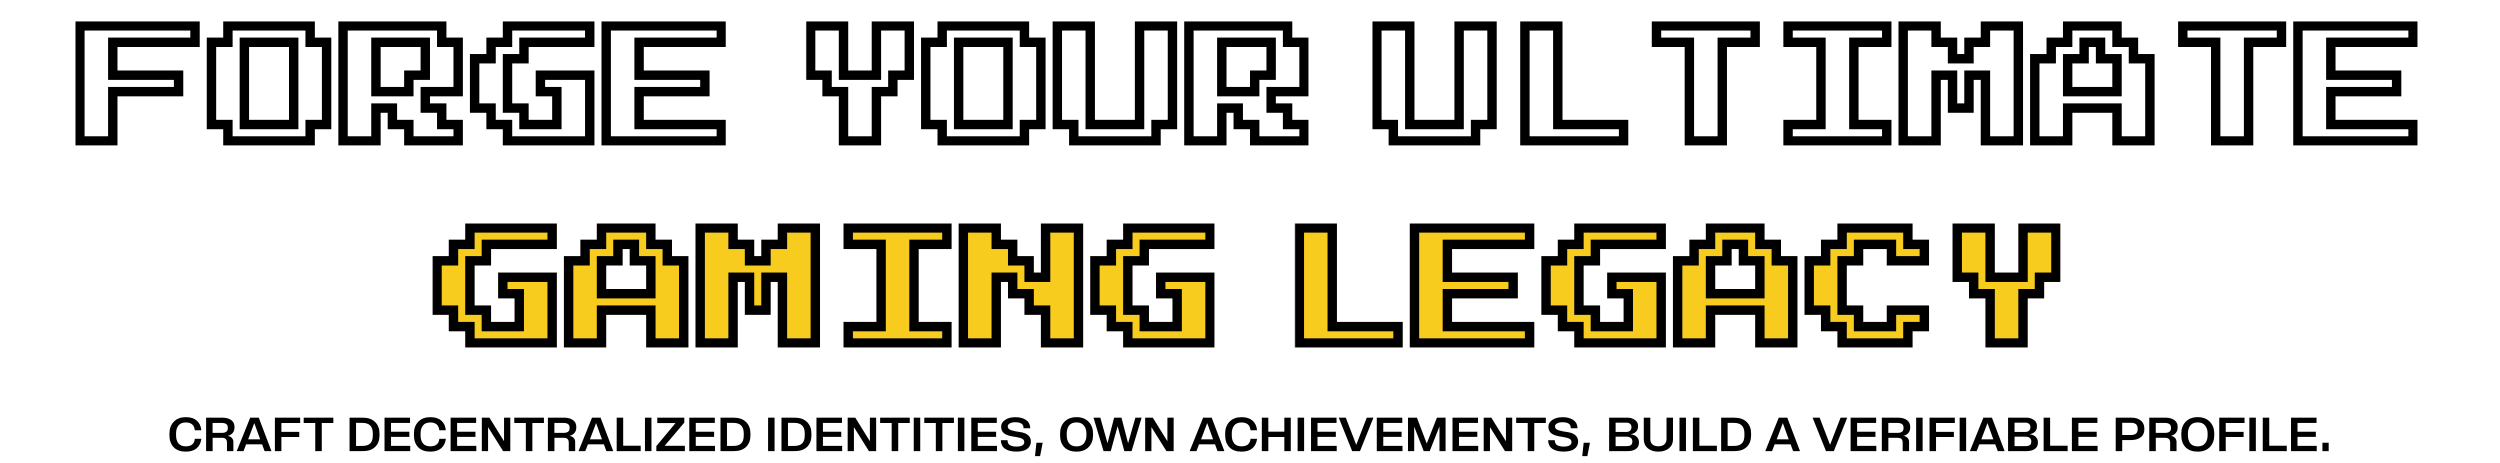 <svg width="1064" height="197" viewBox="0 0 1064 197" fill="none" xmlns="http://www.w3.org/2000/svg">
<g filter="url(#filter0_d_27_9075)">
<mask id="path-1-outside-1_27_9075" maskUnits="userSpaceOnUse" x="30" y="5" width="277" height="53" fill="black">
<rect fill="white" x="30" y="5" width="277" height="53"/>
<path d="M32 56V7H81V14H46V28H74V35H46V56H32ZM95 56V49H88V14H95V7H130V14H137V49H130V56H95ZM102 49H123V14H102V49ZM144 56V7H186V14H193V35H179V42H186V49H193V56H172V49H165V42H158V56H144ZM158 35H172V28H179V14H158V35ZM214 56V49H207V42H200V21H207V14H214V7H249V14H221V21H214V42H221V49H235V35H228V28H249V56H214ZM256 56V7H305V14H270V28H298V35H270V49H305V56H256Z"/>
</mask>
<path d="M32 56V7H81V14H46V28H74V35H46V56H32ZM95 56V49H88V14H95V7H130V14H137V49H130V56H95ZM102 49H123V14H102V49ZM144 56V7H186V14H193V35H179V42H186V49H193V56H172V49H165V42H158V56H144ZM158 35H172V28H179V14H158V35ZM214 56V49H207V42H200V21H207V14H214V7H249V14H221V21H214V42H221V49H235V35H228V28H249V56H214ZM256 56V7H305V14H270V28H298V35H270V49H305V56H256Z" fill="white"/>
<path d="M32 56H30V58H32V56ZM32 7V5H30V7H32ZM81 7H83V5H81V7ZM81 14V16H83V14H81ZM46 14V12H44V14H46ZM46 28H44V30H46V28ZM74 28H76V26H74V28ZM74 35V37H76V35H74ZM46 35V33H44V35H46ZM46 56V58H48V56H46ZM32 56H34V7H32H30V56H32ZM32 7V9H81V7V5H32V7ZM81 7H79V14H81H83V7H81ZM81 14V12H46V14V16H81V14ZM46 14H44V28H46H48V14H46ZM46 28V30H74V28V26H46V28ZM74 28H72V35H74H76V28H74ZM74 35V33H46V35V37H74V35ZM46 35H44V56H46H48V35H46ZM46 56V54H32V56V58H46V56ZM95 56H93V58H95V56ZM95 49H97V47H95V49ZM88 49H86V51H88V49ZM88 14V12H86V14H88ZM95 14V16H97V14H95ZM95 7V5H93V7H95ZM130 7H132V5H130V7ZM130 14H128V16H130V14ZM137 14H139V12H137V14ZM137 49V51H139V49H137ZM130 49V47H128V49H130ZM130 56V58H132V56H130ZM102 49H100V51H102V49ZM123 49V51H125V49H123ZM123 14H125V12H123V14ZM102 14V12H100V14H102ZM95 56H97V49H95H93V56H95ZM95 49V47H88V49V51H95V49ZM88 49H90V14H88H86V49H88ZM88 14V16H95V14V12H88V14ZM95 14H97V7H95H93V14H95ZM95 7V9H130V7V5H95V7ZM130 7H128V14H130H132V7H130ZM130 14V16H137V14V12H130V14ZM137 14H135V49H137H139V14H137ZM137 49V47H130V49V51H137V49ZM130 49H128V56H130H132V49H130ZM130 56V54H95V56V58H130V56ZM102 49V51H123V49V47H102V49ZM123 49H125V14H123H121V49H123ZM123 14V12H102V14V16H123V14ZM102 14H100V49H102H104V14H102ZM144 56H142V58H144V56ZM144 7V5H142V7H144ZM186 7H188V5H186V7ZM186 14H184V16H186V14ZM193 14H195V12H193V14ZM193 35V37H195V35H193ZM179 35V33H177V35H179ZM179 42H177V44H179V42ZM186 42H188V40H186V42ZM186 49H184V51H186V49ZM193 49H195V47H193V49ZM193 56V58H195V56H193ZM172 56H170V58H172V56ZM172 49H174V47H172V49ZM165 49H163V51H165V49ZM165 42H167V40H165V42ZM158 42V40H156V42H158ZM158 56V58H160V56H158ZM158 35H156V37H158V35ZM172 35V37H174V35H172ZM172 28V26H170V28H172ZM179 28V30H181V28H179ZM179 14H181V12H179V14ZM158 14V12H156V14H158ZM144 56H146V7H144H142V56H144ZM144 7V9H186V7V5H144V7ZM186 7H184V14H186H188V7H186ZM186 14V16H193V14V12H186V14ZM193 14H191V35H193H195V14H193ZM193 35V33H179V35V37H193V35ZM179 35H177V42H179H181V35H179ZM179 42V44H186V42V40H179V42ZM186 42H184V49H186H188V42H186ZM186 49V51H193V49V47H186V49ZM193 49H191V56H193H195V49H193ZM193 56V54H172V56V58H193V56ZM172 56H174V49H172H170V56H172ZM172 49V47H165V49V51H172V49ZM165 49H167V42H165H163V49H165ZM165 42V40H158V42V44H165V42ZM158 42H156V56H158H160V42H158ZM158 56V54H144V56V58H158V56ZM158 35V37H172V35V33H158V35ZM172 35H174V28H172H170V35H172ZM172 28V30H179V28V26H172V28ZM179 28H181V14H179H177V28H179ZM179 14V12H158V14V16H179V14ZM158 14H156V35H158H160V14H158ZM214 56H212V58H214V56ZM214 49H216V47H214V49ZM207 49H205V51H207V49ZM207 42H209V40H207V42ZM200 42H198V44H200V42ZM200 21V19H198V21H200ZM207 21V23H209V21H207ZM207 14V12H205V14H207ZM214 14V16H216V14H214ZM214 7V5H212V7H214ZM249 7H251V5H249V7ZM249 14V16H251V14H249ZM221 14V12H219V14H221ZM221 21V23H223V21H221ZM214 21V19H212V21H214ZM214 42H212V44H214V42ZM221 42H223V40H221V42ZM221 49H219V51H221V49ZM235 49V51H237V49H235ZM235 35H237V33H235V35ZM228 35H226V37H228V35ZM228 28V26H226V28H228ZM249 28H251V26H249V28ZM249 56V58H251V56H249ZM214 56H216V49H214H212V56H214ZM214 49V47H207V49V51H214V49ZM207 49H209V42H207H205V49H207ZM207 42V40H200V42V44H207V42ZM200 42H202V21H200H198V42H200ZM200 21V23H207V21V19H200V21ZM207 21H209V14H207H205V21H207ZM207 14V16H214V14V12H207V14ZM214 14H216V7H214H212V14H214ZM214 7V9H249V7V5H214V7ZM249 7H247V14H249H251V7H249ZM249 14V12H221V14V16H249V14ZM221 14H219V21H221H223V14H221ZM221 21V19H214V21V23H221V21ZM214 21H212V42H214H216V21H214ZM214 42V44H221V42V40H214V42ZM221 42H219V49H221H223V42H221ZM221 49V51H235V49V47H221V49ZM235 49H237V35H235H233V49H235ZM235 35V33H228V35V37H235V35ZM228 35H230V28H228H226V35H228ZM228 28V30H249V28V26H228V28ZM249 28H247V56H249H251V28H249ZM249 56V54H214V56V58H249V56ZM256 56H254V58H256V56ZM256 7V5H254V7H256ZM305 7H307V5H305V7ZM305 14V16H307V14H305ZM270 14V12H268V14H270ZM270 28H268V30H270V28ZM298 28H300V26H298V28ZM298 35V37H300V35H298ZM270 35V33H268V35H270ZM270 49H268V51H270V49ZM305 49H307V47H305V49ZM305 56V58H307V56H305ZM256 56H258V7H256H254V56H256ZM256 7V9H305V7V5H256V7ZM305 7H303V14H305H307V7H305ZM305 14V12H270V14V16H305V14ZM270 14H268V28H270H272V14H270ZM270 28V30H298V28V26H270V28ZM298 28H296V35H298H300V28H298ZM298 35V33H270V35V37H298V35ZM270 35H268V49H270H272V35H270ZM270 49V51H305V49V47H270V49ZM305 49H303V56H305H307V49H305ZM305 56V54H256V56V58H305V56Z" fill="black" mask="url(#path-1-outside-1_27_9075)"/>
</g>
<g filter="url(#filter1_d_27_9075)">
<mask id="path-3-outside-2_27_9075" maskUnits="userSpaceOnUse" x="341" y="5" width="214" height="53" fill="black">
<rect fill="white" x="341" y="5" width="214" height="53"/>
<path d="M357 56V35H350V28H343V7H357V28H371V7H385V28H378V35H371V56H357ZM399 56V49H392V14H399V7H434V14H441V49H434V56H399ZM406 49H427V14H406V49ZM455 56V49H448V7H462V49H483V7H497V49H490V56H455ZM504 56V7H546V14H553V35H539V42H546V49H553V56H532V49H525V42H518V56H504ZM518 35H532V28H539V14H518V35Z"/>
</mask>
<path d="M357 56V35H350V28H343V7H357V28H371V7H385V28H378V35H371V56H357ZM399 56V49H392V14H399V7H434V14H441V49H434V56H399ZM406 49H427V14H406V49ZM455 56V49H448V7H462V49H483V7H497V49H490V56H455ZM504 56V7H546V14H553V35H539V42H546V49H553V56H532V49H525V42H518V56H504ZM518 35H532V28H539V14H518V35Z" fill="white"/>
<path d="M357 56H355V58H357V56ZM357 35H359V33H357V35ZM350 35H348V37H350V35ZM350 28H352V26H350V28ZM343 28H341V30H343V28ZM343 7V5H341V7H343ZM357 7H359V5H357V7ZM357 28H355V30H357V28ZM371 28V30H373V28H371ZM371 7V5H369V7H371ZM385 7H387V5H385V7ZM385 28V30H387V28H385ZM378 28V26H376V28H378ZM378 35V37H380V35H378ZM371 35V33H369V35H371ZM371 56V58H373V56H371ZM357 56H359V35H357H355V56H357ZM357 35V33H350V35V37H357V35ZM350 35H352V28H350H348V35H350ZM350 28V26H343V28V30H350V28ZM343 28H345V7H343H341V28H343ZM343 7V9H357V7V5H343V7ZM357 7H355V28H357H359V7H357ZM357 28V30H371V28V26H357V28ZM371 28H373V7H371H369V28H371ZM371 7V9H385V7V5H371V7ZM385 7H383V28H385H387V7H385ZM385 28V26H378V28V30H385V28ZM378 28H376V35H378H380V28H378ZM378 35V33H371V35V37H378V35ZM371 35H369V56H371H373V35H371ZM371 56V54H357V56V58H371V56ZM399 56H397V58H399V56ZM399 49H401V47H399V49ZM392 49H390V51H392V49ZM392 14V12H390V14H392ZM399 14V16H401V14H399ZM399 7V5H397V7H399ZM434 7H436V5H434V7ZM434 14H432V16H434V14ZM441 14H443V12H441V14ZM441 49V51H443V49H441ZM434 49V47H432V49H434ZM434 56V58H436V56H434ZM406 49H404V51H406V49ZM427 49V51H429V49H427ZM427 14H429V12H427V14ZM406 14V12H404V14H406ZM399 56H401V49H399H397V56H399ZM399 49V47H392V49V51H399V49ZM392 49H394V14H392H390V49H392ZM392 14V16H399V14V12H392V14ZM399 14H401V7H399H397V14H399ZM399 7V9H434V7V5H399V7ZM434 7H432V14H434H436V7H434ZM434 14V16H441V14V12H434V14ZM441 14H439V49H441H443V14H441ZM441 49V47H434V49V51H441V49ZM434 49H432V56H434H436V49H434ZM434 56V54H399V56V58H434V56ZM406 49V51H427V49V47H406V49ZM427 49H429V14H427H425V49H427ZM427 14V12H406V14V16H427V14ZM406 14H404V49H406H408V14H406ZM455 56H453V58H455V56ZM455 49H457V47H455V49ZM448 49H446V51H448V49ZM448 7V5H446V7H448ZM462 7H464V5H462V7ZM462 49H460V51H462V49ZM483 49V51H485V49H483ZM483 7V5H481V7H483ZM497 7H499V5H497V7ZM497 49V51H499V49H497ZM490 49V47H488V49H490ZM490 56V58H492V56H490ZM455 56H457V49H455H453V56H455ZM455 49V47H448V49V51H455V49ZM448 49H450V7H448H446V49H448ZM448 7V9H462V7V5H448V7ZM462 7H460V49H462H464V7H462ZM462 49V51H483V49V47H462V49ZM483 49H485V7H483H481V49H483ZM483 7V9H497V7V5H483V7ZM497 7H495V49H497H499V7H497ZM497 49V47H490V49V51H497V49ZM490 49H488V56H490H492V49H490ZM490 56V54H455V56V58H490V56ZM504 56H502V58H504V56ZM504 7V5H502V7H504ZM546 7H548V5H546V7ZM546 14H544V16H546V14ZM553 14H555V12H553V14ZM553 35V37H555V35H553ZM539 35V33H537V35H539ZM539 42H537V44H539V42ZM546 42H548V40H546V42ZM546 49H544V51H546V49ZM553 49H555V47H553V49ZM553 56V58H555V56H553ZM532 56H530V58H532V56ZM532 49H534V47H532V49ZM525 49H523V51H525V49ZM525 42H527V40H525V42ZM518 42V40H516V42H518ZM518 56V58H520V56H518ZM518 35H516V37H518V35ZM532 35V37H534V35H532ZM532 28V26H530V28H532ZM539 28V30H541V28H539ZM539 14H541V12H539V14ZM518 14V12H516V14H518ZM504 56H506V7H504H502V56H504ZM504 7V9H546V7V5H504V7ZM546 7H544V14H546H548V7H546ZM546 14V16H553V14V12H546V14ZM553 14H551V35H553H555V14H553ZM553 35V33H539V35V37H553V35ZM539 35H537V42H539H541V35H539ZM539 42V44H546V42V40H539V42ZM546 42H544V49H546H548V42H546ZM546 49V51H553V49V47H546V49ZM553 49H551V56H553H555V49H553ZM553 56V54H532V56V58H553V56ZM532 56H534V49H532H530V56H532ZM532 49V47H525V49V51H532V49ZM525 49H527V42H525H523V49H525ZM525 42V40H518V42V44H525V42ZM518 42H516V56H518H520V42H518ZM518 56V54H504V56V58H518V56ZM518 35V37H532V35V33H518V35ZM532 35H534V28H532H530V35H532ZM532 28V30H539V28V26H532V28ZM539 28H541V14H539H537V28H539ZM539 14V12H518V14V16H539V14ZM518 14H516V35H518H520V14H518Z" fill="black" mask="url(#path-3-outside-2_27_9075)"/>
</g>
<g filter="url(#filter2_d_27_9075)">
<mask id="path-5-outside-3_27_9075" maskUnits="userSpaceOnUse" x="582" y="5" width="445" height="53" fill="black">
<rect fill="white" x="582" y="5" width="445" height="53"/>
<path d="M591 56V49H584V7H598V49H619V7H633V49H626V56H591ZM647 56V7H661V49H689V56H647ZM717 56V14H703V7H745V14H731V56H717ZM759 56V49H773V14H759V7H801V14H787V49H801V56H759ZM808 56V7H822V14H829V21H836V14H843V7H857V56H843V28H836V42H829V28H822V56H808ZM864 56V21H871V14H878V7H899V14H906V21H913V56H899V42H878V56H864ZM878 35H899V21H892V14H885V21H878V35ZM941 56V14H927V7H969V14H955V56H941ZM976 56V7H1025V14H990V28H1018V35H990V49H1025V56H976Z"/>
</mask>
<path d="M591 56V49H584V7H598V49H619V7H633V49H626V56H591ZM647 56V7H661V49H689V56H647ZM717 56V14H703V7H745V14H731V56H717ZM759 56V49H773V14H759V7H801V14H787V49H801V56H759ZM808 56V7H822V14H829V21H836V14H843V7H857V56H843V28H836V42H829V28H822V56H808ZM864 56V21H871V14H878V7H899V14H906V21H913V56H899V42H878V56H864ZM878 35H899V21H892V14H885V21H878V35ZM941 56V14H927V7H969V14H955V56H941ZM976 56V7H1025V14H990V28H1018V35H990V49H1025V56H976Z" fill="white"/>
<path d="M591 56H589V58H591V56ZM591 49H593V47H591V49ZM584 49H582V51H584V49ZM584 7V5H582V7H584ZM598 7H600V5H598V7ZM598 49H596V51H598V49ZM619 49V51H621V49H619ZM619 7V5H617V7H619ZM633 7H635V5H633V7ZM633 49V51H635V49H633ZM626 49V47H624V49H626ZM626 56V58H628V56H626ZM591 56H593V49H591H589V56H591ZM591 49V47H584V49V51H591V49ZM584 49H586V7H584H582V49H584ZM584 7V9H598V7V5H584V7ZM598 7H596V49H598H600V7H598ZM598 49V51H619V49V47H598V49ZM619 49H621V7H619H617V49H619ZM619 7V9H633V7V5H619V7ZM633 7H631V49H633H635V7H633ZM633 49V47H626V49V51H633V49ZM626 49H624V56H626H628V49H626ZM626 56V54H591V56V58H626V56ZM647 56H645V58H647V56ZM647 7V5H645V7H647ZM661 7H663V5H661V7ZM661 49H659V51H661V49ZM689 49H691V47H689V49ZM689 56V58H691V56H689ZM647 56H649V7H647H645V56H647ZM647 7V9H661V7V5H647V7ZM661 7H659V49H661H663V7H661ZM661 49V51H689V49V47H661V49ZM689 49H687V56H689H691V49H689ZM689 56V54H647V56V58H689V56ZM717 56H715V58H717V56ZM717 14H719V12H717V14ZM703 14H701V16H703V14ZM703 7V5H701V7H703ZM745 7H747V5H745V7ZM745 14V16H747V14H745ZM731 14V12H729V14H731ZM731 56V58H733V56H731ZM717 56H719V14H717H715V56H717ZM717 14V12H703V14V16H717V14ZM703 14H705V7H703H701V14H703ZM703 7V9H745V7V5H703V7ZM745 7H743V14H745H747V7H745ZM745 14V12H731V14V16H745V14ZM731 14H729V56H731H733V14H731ZM731 56V54H717V56V58H731V56ZM759 56H757V58H759V56ZM759 49V47H757V49H759ZM773 49V51H775V49H773ZM773 14H775V12H773V14ZM759 14H757V16H759V14ZM759 7V5H757V7H759ZM801 7H803V5H801V7ZM801 14V16H803V14H801ZM787 14V12H785V14H787ZM787 49H785V51H787V49ZM801 49H803V47H801V49ZM801 56V58H803V56H801ZM759 56H761V49H759H757V56H759ZM759 49V51H773V49V47H759V49ZM773 49H775V14H773H771V49H773ZM773 14V12H759V14V16H773V14ZM759 14H761V7H759H757V14H759ZM759 7V9H801V7V5H759V7ZM801 7H799V14H801H803V7H801ZM801 14V12H787V14V16H801V14ZM787 14H785V49H787H789V14H787ZM787 49V51H801V49V47H787V49ZM801 49H799V56H801H803V49H801ZM801 56V54H759V56V58H801V56ZM808 56H806V58H808V56ZM808 7V5H806V7H808ZM822 7H824V5H822V7ZM822 14H820V16H822V14ZM829 14H831V12H829V14ZM829 21H827V23H829V21ZM836 21V23H838V21H836ZM836 14V12H834V14H836ZM843 14V16H845V14H843ZM843 7V5H841V7H843ZM857 7H859V5H857V7ZM857 56V58H859V56H857ZM843 56H841V58H843V56ZM843 28H845V26H843V28ZM836 28V26H834V28H836ZM836 42V44H838V42H836ZM829 42H827V44H829V42ZM829 28H831V26H829V28ZM822 28V26H820V28H822ZM822 56V58H824V56H822ZM808 56H810V7H808H806V56H808ZM808 7V9H822V7V5H808V7ZM822 7H820V14H822H824V7H822ZM822 14V16H829V14V12H822V14ZM829 14H827V21H829H831V14H829ZM829 21V23H836V21V19H829V21ZM836 21H838V14H836H834V21H836ZM836 14V16H843V14V12H836V14ZM843 14H845V7H843H841V14H843ZM843 7V9H857V7V5H843V7ZM857 7H855V56H857H859V7H857ZM857 56V54H843V56V58H857V56ZM843 56H845V28H843H841V56H843ZM843 28V26H836V28V30H843V28ZM836 28H834V42H836H838V28H836ZM836 42V40H829V42V44H836V42ZM829 42H831V28H829H827V42H829ZM829 28V26H822V28V30H829V28ZM822 28H820V56H822H824V28H822ZM822 56V54H808V56V58H822V56ZM864 56H862V58H864V56ZM864 21V19H862V21H864ZM871 21V23H873V21H871ZM871 14V12H869V14H871ZM878 14V16H880V14H878ZM878 7V5H876V7H878ZM899 7H901V5H899V7ZM899 14H897V16H899V14ZM906 14H908V12H906V14ZM906 21H904V23H906V21ZM913 21H915V19H913V21ZM913 56V58H915V56H913ZM899 56H897V58H899V56ZM899 42H901V40H899V42ZM878 42V40H876V42H878ZM878 56V58H880V56H878ZM878 35H876V37H878V35ZM899 35V37H901V35H899ZM899 21H901V19H899V21ZM892 21H890V23H892V21ZM892 14H894V12H892V14ZM885 14V12H883V14H885ZM885 21V23H887V21H885ZM878 21V19H876V21H878ZM864 56H866V21H864H862V56H864ZM864 21V23H871V21V19H864V21ZM871 21H873V14H871H869V21H871ZM871 14V16H878V14V12H871V14ZM878 14H880V7H878H876V14H878ZM878 7V9H899V7V5H878V7ZM899 7H897V14H899H901V7H899ZM899 14V16H906V14V12H899V14ZM906 14H904V21H906H908V14H906ZM906 21V23H913V21V19H906V21ZM913 21H911V56H913H915V21H913ZM913 56V54H899V56V58H913V56ZM899 56H901V42H899H897V56H899ZM899 42V40H878V42V44H899V42ZM878 42H876V56H878H880V42H878ZM878 56V54H864V56V58H878V56ZM878 35V37H899V35V33H878V35ZM899 35H901V21H899H897V35H899ZM899 21V19H892V21V23H899V21ZM892 21H894V14H892H890V21H892ZM892 14V12H885V14V16H892V14ZM885 14H883V21H885H887V14H885ZM885 21V19H878V21V23H885V21ZM878 21H876V35H878H880V21H878ZM941 56H939V58H941V56ZM941 14H943V12H941V14ZM927 14H925V16H927V14ZM927 7V5H925V7H927ZM969 7H971V5H969V7ZM969 14V16H971V14H969ZM955 14V12H953V14H955ZM955 56V58H957V56H955ZM941 56H943V14H941H939V56H941ZM941 14V12H927V14V16H941V14ZM927 14H929V7H927H925V14H927ZM927 7V9H969V7V5H927V7ZM969 7H967V14H969H971V7H969ZM969 14V12H955V14V16H969V14ZM955 14H953V56H955H957V14H955ZM955 56V54H941V56V58H955V56ZM976 56H974V58H976V56ZM976 7V5H974V7H976ZM1025 7H1027V5H1025V7ZM1025 14V16H1027V14H1025ZM990 14V12H988V14H990ZM990 28H988V30H990V28ZM1018 28H1020V26H1018V28ZM1018 35V37H1020V35H1018ZM990 35V33H988V35H990ZM990 49H988V51H990V49ZM1025 49H1027V47H1025V49ZM1025 56V58H1027V56H1025ZM976 56H978V7H976H974V56H976ZM976 7V9H1025V7V5H976V7ZM1025 7H1023V14H1025H1027V7H1025ZM1025 14V12H990V14V16H1025V14ZM990 14H988V28H990H992V14H990ZM990 28V30H1018V28V26H990V28ZM1018 28H1016V35H1018H1020V28H1018ZM1018 35V33H990V35V37H1018V35ZM990 35H988V49H990H992V35H990ZM990 49V51H1025V49V47H990V49ZM1025 49H1023V56H1025H1027V49H1025ZM1025 56V54H976V56V58H1025V56Z" fill="black" mask="url(#path-5-outside-3_27_9075)"/>
</g>
<g filter="url(#filter3_d_27_9075)">
<mask id="path-7-outside-4_27_9075" maskUnits="userSpaceOnUse" x="182" y="91" width="333" height="53" fill="black">
<rect fill="white" x="182" y="91" width="333" height="53"/>
<path d="M198 142V135H191V128H184V107H191V100H198V93H233V100H205V107H198V128H205V135H219V121H212V114H233V142H198ZM240 142V107H247V100H254V93H275V100H282V107H289V142H275V128H254V142H240ZM254 121H275V107H268V100H261V107H254V121ZM296 142V93H310V100H317V107H324V100H331V93H345V142H331V114H324V128H317V114H310V142H296ZM359 142V135H373V100H359V93H401V100H387V135H401V142H359ZM408 142V93H422V100H429V107H436V114H443V93H457V142H443V128H436V121H429V114H422V142H408ZM478 142V135H471V128H464V107H471V100H478V93H513V100H485V107H478V128H485V135H499V121H492V114H513V142H478Z"/>
</mask>
<path d="M198 142V135H191V128H184V107H191V100H198V93H233V100H205V107H198V128H205V135H219V121H212V114H233V142H198ZM240 142V107H247V100H254V93H275V100H282V107H289V142H275V128H254V142H240ZM254 121H275V107H268V100H261V107H254V121ZM296 142V93H310V100H317V107H324V100H331V93H345V142H331V114H324V128H317V114H310V142H296ZM359 142V135H373V100H359V93H401V100H387V135H401V142H359ZM408 142V93H422V100H429V107H436V114H443V93H457V142H443V128H436V121H429V114H422V142H408ZM478 142V135H471V128H464V107H471V100H478V93H513V100H485V107H478V128H485V135H499V121H492V114H513V142H478Z" fill="#F7CC1F"/>
<path d="M198 142H196V144H198V142ZM198 135H200V133H198V135ZM191 135H189V137H191V135ZM191 128H193V126H191V128ZM184 128H182V130H184V128ZM184 107V105H182V107H184ZM191 107V109H193V107H191ZM191 100V98H189V100H191ZM198 100V102H200V100H198ZM198 93V91H196V93H198ZM233 93H235V91H233V93ZM233 100V102H235V100H233ZM205 100V98H203V100H205ZM205 107V109H207V107H205ZM198 107V105H196V107H198ZM198 128H196V130H198V128ZM205 128H207V126H205V128ZM205 135H203V137H205V135ZM219 135V137H221V135H219ZM219 121H221V119H219V121ZM212 121H210V123H212V121ZM212 114V112H210V114H212ZM233 114H235V112H233V114ZM233 142V144H235V142H233ZM198 142H200V135H198H196V142H198ZM198 135V133H191V135V137H198V135ZM191 135H193V128H191H189V135H191ZM191 128V126H184V128V130H191V128ZM184 128H186V107H184H182V128H184ZM184 107V109H191V107V105H184V107ZM191 107H193V100H191H189V107H191ZM191 100V102H198V100V98H191V100ZM198 100H200V93H198H196V100H198ZM198 93V95H233V93V91H198V93ZM233 93H231V100H233H235V93H233ZM233 100V98H205V100V102H233V100ZM205 100H203V107H205H207V100H205ZM205 107V105H198V107V109H205V107ZM198 107H196V128H198H200V107H198ZM198 128V130H205V128V126H198V128ZM205 128H203V135H205H207V128H205ZM205 135V137H219V135V133H205V135ZM219 135H221V121H219H217V135H219ZM219 121V119H212V121V123H219V121ZM212 121H214V114H212H210V121H212ZM212 114V116H233V114V112H212V114ZM233 114H231V142H233H235V114H233ZM233 142V140H198V142V144H233V142ZM240 142H238V144H240V142ZM240 107V105H238V107H240ZM247 107V109H249V107H247ZM247 100V98H245V100H247ZM254 100V102H256V100H254ZM254 93V91H252V93H254ZM275 93H277V91H275V93ZM275 100H273V102H275V100ZM282 100H284V98H282V100ZM282 107H280V109H282V107ZM289 107H291V105H289V107ZM289 142V144H291V142H289ZM275 142H273V144H275V142ZM275 128H277V126H275V128ZM254 128V126H252V128H254ZM254 142V144H256V142H254ZM254 121H252V123H254V121ZM275 121V123H277V121H275ZM275 107H277V105H275V107ZM268 107H266V109H268V107ZM268 100H270V98H268V100ZM261 100V98H259V100H261ZM261 107V109H263V107H261ZM254 107V105H252V107H254ZM240 142H242V107H240H238V142H240ZM240 107V109H247V107V105H240V107ZM247 107H249V100H247H245V107H247ZM247 100V102H254V100V98H247V100ZM254 100H256V93H254H252V100H254ZM254 93V95H275V93V91H254V93ZM275 93H273V100H275H277V93H275ZM275 100V102H282V100V98H275V100ZM282 100H280V107H282H284V100H282ZM282 107V109H289V107V105H282V107ZM289 107H287V142H289H291V107H289ZM289 142V140H275V142V144H289V142ZM275 142H277V128H275H273V142H275ZM275 128V126H254V128V130H275V128ZM254 128H252V142H254H256V128H254ZM254 142V140H240V142V144H254V142ZM254 121V123H275V121V119H254V121ZM275 121H277V107H275H273V121H275ZM275 107V105H268V107V109H275V107ZM268 107H270V100H268H266V107H268ZM268 100V98H261V100V102H268V100ZM261 100H259V107H261H263V100H261ZM261 107V105H254V107V109H261V107ZM254 107H252V121H254H256V107H254ZM296 142H294V144H296V142ZM296 93V91H294V93H296ZM310 93H312V91H310V93ZM310 100H308V102H310V100ZM317 100H319V98H317V100ZM317 107H315V109H317V107ZM324 107V109H326V107H324ZM324 100V98H322V100H324ZM331 100V102H333V100H331ZM331 93V91H329V93H331ZM345 93H347V91H345V93ZM345 142V144H347V142H345ZM331 142H329V144H331V142ZM331 114H333V112H331V114ZM324 114V112H322V114H324ZM324 128V130H326V128H324ZM317 128H315V130H317V128ZM317 114H319V112H317V114ZM310 114V112H308V114H310ZM310 142V144H312V142H310ZM296 142H298V93H296H294V142H296ZM296 93V95H310V93V91H296V93ZM310 93H308V100H310H312V93H310ZM310 100V102H317V100V98H310V100ZM317 100H315V107H317H319V100H317ZM317 107V109H324V107V105H317V107ZM324 107H326V100H324H322V107H324ZM324 100V102H331V100V98H324V100ZM331 100H333V93H331H329V100H331ZM331 93V95H345V93V91H331V93ZM345 93H343V142H345H347V93H345ZM345 142V140H331V142V144H345V142ZM331 142H333V114H331H329V142H331ZM331 114V112H324V114V116H331V114ZM324 114H322V128H324H326V114H324ZM324 128V126H317V128V130H324V128ZM317 128H319V114H317H315V128H317ZM317 114V112H310V114V116H317V114ZM310 114H308V142H310H312V114H310ZM310 142V140H296V142V144H310V142ZM359 142H357V144H359V142ZM359 135V133H357V135H359ZM373 135V137H375V135H373ZM373 100H375V98H373V100ZM359 100H357V102H359V100ZM359 93V91H357V93H359ZM401 93H403V91H401V93ZM401 100V102H403V100H401ZM387 100V98H385V100H387ZM387 135H385V137H387V135ZM401 135H403V133H401V135ZM401 142V144H403V142H401ZM359 142H361V135H359H357V142H359ZM359 135V137H373V135V133H359V135ZM373 135H375V100H373H371V135H373ZM373 100V98H359V100V102H373V100ZM359 100H361V93H359H357V100H359ZM359 93V95H401V93V91H359V93ZM401 93H399V100H401H403V93H401ZM401 100V98H387V100V102H401V100ZM387 100H385V135H387H389V100H387ZM387 135V137H401V135V133H387V135ZM401 135H399V142H401H403V135H401ZM401 142V140H359V142V144H401V142ZM408 142H406V144H408V142ZM408 93V91H406V93H408ZM422 93H424V91H422V93ZM422 100H420V102H422V100ZM429 100H431V98H429V100ZM429 107H427V109H429V107ZM436 107H438V105H436V107ZM436 114H434V116H436V114ZM443 114V116H445V114H443ZM443 93V91H441V93H443ZM457 93H459V91H457V93ZM457 142V144H459V142H457ZM443 142H441V144H443V142ZM443 128H445V126H443V128ZM436 128H434V130H436V128ZM436 121H438V119H436V121ZM429 121H427V123H429V121ZM429 114H431V112H429V114ZM422 114V112H420V114H422ZM422 142V144H424V142H422ZM408 142H410V93H408H406V142H408ZM408 93V95H422V93V91H408V93ZM422 93H420V100H422H424V93H422ZM422 100V102H429V100V98H422V100ZM429 100H427V107H429H431V100H429ZM429 107V109H436V107V105H429V107ZM436 107H434V114H436H438V107H436ZM436 114V116H443V114V112H436V114ZM443 114H445V93H443H441V114H443ZM443 93V95H457V93V91H443V93ZM457 93H455V142H457H459V93H457ZM457 142V140H443V142V144H457V142ZM443 142H445V128H443H441V142H443ZM443 128V126H436V128V130H443V128ZM436 128H438V121H436H434V128H436ZM436 121V119H429V121V123H436V121ZM429 121H431V114H429H427V121H429ZM429 114V112H422V114V116H429V114ZM422 114H420V142H422H424V114H422ZM422 142V140H408V142V144H422V142ZM478 142H476V144H478V142ZM478 135H480V133H478V135ZM471 135H469V137H471V135ZM471 128H473V126H471V128ZM464 128H462V130H464V128ZM464 107V105H462V107H464ZM471 107V109H473V107H471ZM471 100V98H469V100H471ZM478 100V102H480V100H478ZM478 93V91H476V93H478ZM513 93H515V91H513V93ZM513 100V102H515V100H513ZM485 100V98H483V100H485ZM485 107V109H487V107H485ZM478 107V105H476V107H478ZM478 128H476V130H478V128ZM485 128H487V126H485V128ZM485 135H483V137H485V135ZM499 135V137H501V135H499ZM499 121H501V119H499V121ZM492 121H490V123H492V121ZM492 114V112H490V114H492ZM513 114H515V112H513V114ZM513 142V144H515V142H513ZM478 142H480V135H478H476V142H478ZM478 135V133H471V135V137H478V135ZM471 135H473V128H471H469V135H471ZM471 128V126H464V128V130H471V128ZM464 128H466V107H464H462V128H464ZM464 107V109H471V107V105H464V107ZM471 107H473V100H471H469V107H471ZM471 100V102H478V100V98H471V100ZM478 100H480V93H478H476V100H478ZM478 93V95H513V93V91H478V93ZM513 93H511V100H513H515V93H513ZM513 100V98H485V100V102H513V100ZM485 100H483V107H485H487V100H485ZM485 107V105H478V107V109H485V107ZM478 107H476V128H478H480V107H478ZM478 128V130H485V128V126H478V128ZM485 128H483V135H485H487V128H485ZM485 135V137H499V135V133H485V135ZM499 135H501V121H499H497V135H499ZM499 121V119H492V121V123H499V121ZM492 121H494V114H492H490V121H492ZM492 114V116H513V114V112H492V114ZM513 114H511V142H513H515V114H513ZM513 142V140H478V142V144H513V142Z" fill="black" mask="url(#path-7-outside-4_27_9075)"/>
</g>
<g filter="url(#filter4_d_27_9075)">
<mask id="path-9-outside-5_27_9075" maskUnits="userSpaceOnUse" x="549" y="91" width="326" height="53" fill="black">
<rect fill="white" x="549" y="91" width="326" height="53"/>
<path d="M551 142V93H565V135H593V142H551ZM600 142V93H649V100H614V114H642V121H614V135H649V142H600ZM670 142V135H663V128H656V107H663V100H670V93H705V100H677V107H670V128H677V135H691V121H684V114H705V142H670ZM712 142V107H719V100H726V93H747V100H754V107H761V142H747V128H726V142H712ZM726 121H747V107H740V100H733V107H726V121ZM782 142V135H775V128H768V107H775V100H782V93H810V100H817V107H803V100H789V107H782V128H789V135H803V128H817V135H810V142H782ZM845 142V121H838V114H831V93H845V114H859V93H873V114H866V121H859V142H845Z"/>
</mask>
<path d="M551 142V93H565V135H593V142H551ZM600 142V93H649V100H614V114H642V121H614V135H649V142H600ZM670 142V135H663V128H656V107H663V100H670V93H705V100H677V107H670V128H677V135H691V121H684V114H705V142H670ZM712 142V107H719V100H726V93H747V100H754V107H761V142H747V128H726V142H712ZM726 121H747V107H740V100H733V107H726V121ZM782 142V135H775V128H768V107H775V100H782V93H810V100H817V107H803V100H789V107H782V128H789V135H803V128H817V135H810V142H782ZM845 142V121H838V114H831V93H845V114H859V93H873V114H866V121H859V142H845Z" fill="#F7CC1F"/>
<path d="M551 142H549V144H551V142ZM551 93V91H549V93H551ZM565 93H567V91H565V93ZM565 135H563V137H565V135ZM593 135H595V133H593V135ZM593 142V144H595V142H593ZM551 142H553V93H551H549V142H551ZM551 93V95H565V93V91H551V93ZM565 93H563V135H565H567V93H565ZM565 135V137H593V135V133H565V135ZM593 135H591V142H593H595V135H593ZM593 142V140H551V142V144H593V142ZM600 142H598V144H600V142ZM600 93V91H598V93H600ZM649 93H651V91H649V93ZM649 100V102H651V100H649ZM614 100V98H612V100H614ZM614 114H612V116H614V114ZM642 114H644V112H642V114ZM642 121V123H644V121H642ZM614 121V119H612V121H614ZM614 135H612V137H614V135ZM649 135H651V133H649V135ZM649 142V144H651V142H649ZM600 142H602V93H600H598V142H600ZM600 93V95H649V93V91H600V93ZM649 93H647V100H649H651V93H649ZM649 100V98H614V100V102H649V100ZM614 100H612V114H614H616V100H614ZM614 114V116H642V114V112H614V114ZM642 114H640V121H642H644V114H642ZM642 121V119H614V121V123H642V121ZM614 121H612V135H614H616V121H614ZM614 135V137H649V135V133H614V135ZM649 135H647V142H649H651V135H649ZM649 142V140H600V142V144H649V142ZM670 142H668V144H670V142ZM670 135H672V133H670V135ZM663 135H661V137H663V135ZM663 128H665V126H663V128ZM656 128H654V130H656V128ZM656 107V105H654V107H656ZM663 107V109H665V107H663ZM663 100V98H661V100H663ZM670 100V102H672V100H670ZM670 93V91H668V93H670ZM705 93H707V91H705V93ZM705 100V102H707V100H705ZM677 100V98H675V100H677ZM677 107V109H679V107H677ZM670 107V105H668V107H670ZM670 128H668V130H670V128ZM677 128H679V126H677V128ZM677 135H675V137H677V135ZM691 135V137H693V135H691ZM691 121H693V119H691V121ZM684 121H682V123H684V121ZM684 114V112H682V114H684ZM705 114H707V112H705V114ZM705 142V144H707V142H705ZM670 142H672V135H670H668V142H670ZM670 135V133H663V135V137H670V135ZM663 135H665V128H663H661V135H663ZM663 128V126H656V128V130H663V128ZM656 128H658V107H656H654V128H656ZM656 107V109H663V107V105H656V107ZM663 107H665V100H663H661V107H663ZM663 100V102H670V100V98H663V100ZM670 100H672V93H670H668V100H670ZM670 93V95H705V93V91H670V93ZM705 93H703V100H705H707V93H705ZM705 100V98H677V100V102H705V100ZM677 100H675V107H677H679V100H677ZM677 107V105H670V107V109H677V107ZM670 107H668V128H670H672V107H670ZM670 128V130H677V128V126H670V128ZM677 128H675V135H677H679V128H677ZM677 135V137H691V135V133H677V135ZM691 135H693V121H691H689V135H691ZM691 121V119H684V121V123H691V121ZM684 121H686V114H684H682V121H684ZM684 114V116H705V114V112H684V114ZM705 114H703V142H705H707V114H705ZM705 142V140H670V142V144H705V142ZM712 142H710V144H712V142ZM712 107V105H710V107H712ZM719 107V109H721V107H719ZM719 100V98H717V100H719ZM726 100V102H728V100H726ZM726 93V91H724V93H726ZM747 93H749V91H747V93ZM747 100H745V102H747V100ZM754 100H756V98H754V100ZM754 107H752V109H754V107ZM761 107H763V105H761V107ZM761 142V144H763V142H761ZM747 142H745V144H747V142ZM747 128H749V126H747V128ZM726 128V126H724V128H726ZM726 142V144H728V142H726ZM726 121H724V123H726V121ZM747 121V123H749V121H747ZM747 107H749V105H747V107ZM740 107H738V109H740V107ZM740 100H742V98H740V100ZM733 100V98H731V100H733ZM733 107V109H735V107H733ZM726 107V105H724V107H726ZM712 142H714V107H712H710V142H712ZM712 107V109H719V107V105H712V107ZM719 107H721V100H719H717V107H719ZM719 100V102H726V100V98H719V100ZM726 100H728V93H726H724V100H726ZM726 93V95H747V93V91H726V93ZM747 93H745V100H747H749V93H747ZM747 100V102H754V100V98H747V100ZM754 100H752V107H754H756V100H754ZM754 107V109H761V107V105H754V107ZM761 107H759V142H761H763V107H761ZM761 142V140H747V142V144H761V142ZM747 142H749V128H747H745V142H747ZM747 128V126H726V128V130H747V128ZM726 128H724V142H726H728V128H726ZM726 142V140H712V142V144H726V142ZM726 121V123H747V121V119H726V121ZM747 121H749V107H747H745V121H747ZM747 107V105H740V107V109H747V107ZM740 107H742V100H740H738V107H740ZM740 100V98H733V100V102H740V100ZM733 100H731V107H733H735V100H733ZM733 107V105H726V107V109H733V107ZM726 107H724V121H726H728V107H726ZM782 142H780V144H782V142ZM782 135H784V133H782V135ZM775 135H773V137H775V135ZM775 128H777V126H775V128ZM768 128H766V130H768V128ZM768 107V105H766V107H768ZM775 107V109H777V107H775ZM775 100V98H773V100H775ZM782 100V102H784V100H782ZM782 93V91H780V93H782ZM810 93H812V91H810V93ZM810 100H808V102H810V100ZM817 100H819V98H817V100ZM817 107V109H819V107H817ZM803 107H801V109H803V107ZM803 100H805V98H803V100ZM789 100V98H787V100H789ZM789 107V109H791V107H789ZM782 107V105H780V107H782ZM782 128H780V130H782V128ZM789 128H791V126H789V128ZM789 135H787V137H789V135ZM803 135V137H805V135H803ZM803 128V126H801V128H803ZM817 128H819V126H817V128ZM817 135V137H819V135H817ZM810 135V133H808V135H810ZM810 142V144H812V142H810ZM782 142H784V135H782H780V142H782ZM782 135V133H775V135V137H782V135ZM775 135H777V128H775H773V135H775ZM775 128V126H768V128V130H775V128ZM768 128H770V107H768H766V128H768ZM768 107V109H775V107V105H768V107ZM775 107H777V100H775H773V107H775ZM775 100V102H782V100V98H775V100ZM782 100H784V93H782H780V100H782ZM782 93V95H810V93V91H782V93ZM810 93H808V100H810H812V93H810ZM810 100V102H817V100V98H810V100ZM817 100H815V107H817H819V100H817ZM817 107V105H803V107V109H817V107ZM803 107H805V100H803H801V107H803ZM803 100V98H789V100V102H803V100ZM789 100H787V107H789H791V100H789ZM789 107V105H782V107V109H789V107ZM782 107H780V128H782H784V107H782ZM782 128V130H789V128V126H782V128ZM789 128H787V135H789H791V128H789ZM789 135V137H803V135V133H789V135ZM803 135H805V128H803H801V135H803ZM803 128V130H817V128V126H803V128ZM817 128H815V135H817H819V128H817ZM817 135V133H810V135V137H817V135ZM810 135H808V142H810H812V135H810ZM810 142V140H782V142V144H810V142ZM845 142H843V144H845V142ZM845 121H847V119H845V121ZM838 121H836V123H838V121ZM838 114H840V112H838V114ZM831 114H829V116H831V114ZM831 93V91H829V93H831ZM845 93H847V91H845V93ZM845 114H843V116H845V114ZM859 114V116H861V114H859ZM859 93V91H857V93H859ZM873 93H875V91H873V93ZM873 114V116H875V114H873ZM866 114V112H864V114H866ZM866 121V123H868V121H866ZM859 121V119H857V121H859ZM859 142V144H861V142H859ZM845 142H847V121H845H843V142H845ZM845 121V119H838V121V123H845V121ZM838 121H840V114H838H836V121H838ZM838 114V112H831V114V116H838V114ZM831 114H833V93H831H829V114H831ZM831 93V95H845V93V91H831V93ZM845 93H843V114H845H847V93H845ZM845 114V116H859V114V112H845V114ZM859 114H861V93H859H857V114H859ZM859 93V95H873V93V91H859V93ZM873 93H871V114H873H875V93H873ZM873 114V112H866V114V116H873V114ZM866 114H864V121H866H868V114H866ZM866 121V119H859V121V123H866V121ZM859 121H857V142H859H861V121H859ZM859 142V140H845V142V144H859V142Z" fill="black" mask="url(#path-9-outside-5_27_9075)"/>
</g>
<path d="M72.114 185.3V184.46C72.114 182.42 72.734 180.76 73.974 179.48C75.214 178.187 76.921 177.54 79.094 177.54C81.094 177.54 82.647 178.033 83.754 179.02C84.874 179.993 85.514 181.353 85.674 183.1V183.12H82.894V183.1C82.681 180.9 81.407 179.8 79.074 179.8C77.674 179.8 76.634 180.227 75.954 181.08C75.274 181.933 74.934 183.053 74.934 184.44V185.3C74.934 186.713 75.267 187.847 75.934 188.7C76.614 189.54 77.661 189.96 79.074 189.96C81.421 189.96 82.701 188.9 82.914 186.78V186.76H85.694V186.78C85.467 188.513 84.801 189.853 83.694 190.8C82.587 191.747 81.041 192.22 79.054 192.22C76.854 192.22 75.147 191.6 73.934 190.36C72.721 189.107 72.114 187.42 72.114 185.3ZM99.798 181.96C99.798 182.867 99.544 183.627 99.038 184.24C98.544 184.84 97.838 185.267 96.918 185.52C97.665 185.627 98.251 185.913 98.678 186.38C99.105 186.847 99.318 187.393 99.318 188.02V192H96.598V188.4C96.598 187.027 95.918 186.34 94.558 186.34H90.498V192H87.718V177.76H94.618C96.165 177.76 97.411 178.093 98.358 178.76C99.318 179.427 99.798 180.387 99.798 181.64V181.96ZM96.958 182.28V181.96C96.958 180.653 96.085 180 94.338 180H90.478V184.24H94.338C96.085 184.24 96.958 183.587 96.958 182.28ZM100.75 192L106.49 177.76H110.13L115.53 192H112.61L111.55 189.1H104.75L103.63 192H100.75ZM105.61 186.98H110.73L108.23 180.06L105.61 186.98ZM119.755 180.02V183.8H127.355V186H119.755V192H116.995V177.76H127.755V180.02H119.755ZM136.948 180.02V192H134.168V180.02H129.248V177.76H141.868V180.02H136.948ZM148.773 192V177.76H154.413C156.653 177.76 158.393 178.373 159.633 179.6C160.886 180.827 161.513 182.447 161.513 184.46V185.3C161.513 187.38 160.893 189.02 159.653 190.22C158.413 191.407 156.666 192 154.413 192H148.773ZM151.533 189.78H154.273C155.779 189.78 156.886 189.42 157.592 188.7C158.313 187.98 158.673 186.847 158.673 185.3V184.46C158.673 181.473 157.206 179.98 154.273 179.98H151.533V189.78ZM163.655 192V177.76H174.515V180H166.415V183.76H174.215V185.94H166.415V189.76H174.595V192H163.655ZM176.177 185.3V184.46C176.177 182.42 176.797 180.76 178.037 179.48C179.277 178.187 180.983 177.54 183.157 177.54C185.157 177.54 186.71 178.033 187.817 179.02C188.937 179.993 189.577 181.353 189.737 183.1V183.12H186.957V183.1C186.743 180.9 185.47 179.8 183.137 179.8C181.737 179.8 180.697 180.227 180.017 181.08C179.337 181.933 178.997 183.053 178.997 184.44V185.3C178.997 186.713 179.33 187.847 179.997 188.7C180.677 189.54 181.723 189.96 183.137 189.96C185.483 189.96 186.763 188.9 186.977 186.78V186.76H189.757V186.78C189.53 188.513 188.863 189.853 187.757 190.8C186.65 191.747 185.103 192.22 183.117 192.22C180.917 192.22 179.21 191.6 177.997 190.36C176.783 189.107 176.177 187.42 176.177 185.3ZM191.78 192V177.76H202.64V180H194.54V183.76H202.34V185.94H194.54V189.76H202.72V192H191.78ZM214.522 177.76H217.182V192H214.122L207.722 181.78V192H205.062V177.76H208.302L214.522 187.8V177.76ZM226.577 180.02V192H223.797V180.02H218.877V177.76H231.497V180.02H226.577ZM245.267 181.96C245.267 182.867 245.013 183.627 244.507 184.24C244.013 184.84 243.307 185.267 242.387 185.52C243.133 185.627 243.72 185.913 244.147 186.38C244.573 186.847 244.787 187.393 244.787 188.02V192H242.067V188.4C242.067 187.027 241.387 186.34 240.027 186.34H235.967V192H233.187V177.76H240.087C241.633 177.76 242.88 178.093 243.827 178.76C244.787 179.427 245.267 180.387 245.267 181.64V181.96ZM242.427 182.28V181.96C242.427 180.653 241.553 180 239.807 180H235.947V184.24H239.807C241.553 184.24 242.427 183.587 242.427 182.28ZM246.218 192L251.958 177.76H255.598L260.998 192H258.078L257.018 189.1H250.218L249.098 192H246.218ZM251.078 186.98H256.198L253.698 180.06L251.078 186.98ZM262.464 192V177.76H265.224V189.7H272.684V192H262.464ZM274.495 192V177.76H277.255V192H274.495ZM279.337 192V189.86L287.497 180.06H279.737V177.76H291.237V179.86L282.877 189.74H291.477V192H279.337ZM293.362 192V177.76H304.222V180H296.122V183.76H303.922V185.94H296.122V189.76H304.302V192H293.362ZM306.644 192V177.76H312.284C314.524 177.76 316.264 178.373 317.504 179.6C318.757 180.827 319.384 182.447 319.384 184.46V185.3C319.384 187.38 318.764 189.02 317.524 190.22C316.284 191.407 314.537 192 312.284 192H306.644ZM309.404 189.78H312.144C313.65 189.78 314.757 189.42 315.464 188.7C316.184 187.98 316.544 186.847 316.544 185.3V184.46C316.544 181.473 315.077 179.98 312.144 179.98H309.404V189.78ZM326.898 192V177.76H329.658V192H326.898ZM332.601 192V177.76H338.241C340.481 177.76 342.221 178.373 343.461 179.6C344.714 180.827 345.341 182.447 345.341 184.46V185.3C345.341 187.38 344.721 189.02 343.481 190.22C342.241 191.407 340.494 192 338.241 192H332.601ZM335.361 189.78H338.101C339.607 189.78 340.714 189.42 341.421 188.7C342.141 187.98 342.501 186.847 342.501 185.3V184.46C342.501 181.473 341.034 179.98 338.101 179.98H335.361V189.78ZM347.483 192V177.76H358.343V180H350.243V183.76H358.043V185.94H350.243V189.76H358.423V192H347.483ZM370.225 177.76H372.885V192H369.825L363.425 181.78V192H360.765V177.76H364.005L370.225 187.8V177.76ZM382.28 180.02V192H379.5V180.02H374.58V177.76H387.2V180.02H382.28ZM388.89 192V177.76H391.65V192H388.89ZM401.069 180.02V192H398.289V180.02H393.369V177.76H405.989V180.02H401.069ZM407.679 192V177.76H410.439V192H407.679ZM413.382 192V177.76H424.242V180H416.142V183.76H423.942V185.94H416.142V189.76H424.322V192H413.382ZM425.963 187.36V187.34H428.803V187.36C428.816 188.36 429.156 189.06 429.823 189.46C430.489 189.86 431.416 190.06 432.603 190.06C433.749 190.06 434.589 189.893 435.123 189.56C435.656 189.213 435.923 188.773 435.923 188.24C435.923 187.6 435.696 187.133 435.243 186.84C434.803 186.547 434.016 186.293 432.883 186.08C432.669 186.053 431.896 185.92 430.563 185.68C429.016 185.4 427.883 184.933 427.163 184.28C426.443 183.613 426.083 182.72 426.083 181.6C426.083 180.453 426.643 179.493 427.763 178.72C428.883 177.933 430.349 177.547 432.163 177.56C434.016 177.56 435.523 177.953 436.683 178.74C437.856 179.527 438.449 180.693 438.463 182.24V182.26H435.623V182.24C435.623 181.28 435.309 180.62 434.683 180.26C434.069 179.887 433.209 179.7 432.103 179.7C431.116 179.7 430.336 179.867 429.763 180.2C429.189 180.52 428.903 180.947 428.903 181.48C428.903 182.013 429.136 182.433 429.603 182.74C430.083 183.047 430.936 183.32 432.163 183.56C433.523 183.787 434.296 183.913 434.483 183.94C435.856 184.153 436.909 184.607 437.643 185.3C438.376 185.98 438.743 186.847 438.743 187.9C438.743 189.207 438.223 190.253 437.183 191.04C436.143 191.813 434.609 192.2 432.583 192.2C430.556 192.2 428.956 191.807 427.783 191.02C426.609 190.233 426.003 189.013 425.963 187.36ZM440.5 194.12L441.1 188.44H443.76L442.66 194.12H440.5ZM451.177 185.3V184.46C451.177 182.447 451.797 180.793 453.037 179.5C454.29 178.193 456.003 177.54 458.177 177.54C460.35 177.54 462.063 178.193 463.317 179.5C464.57 180.807 465.197 182.46 465.197 184.46V185.3C465.197 187.313 464.57 188.973 463.317 190.28C462.063 191.573 460.35 192.22 458.177 192.22C455.95 192.22 454.223 191.6 452.997 190.36C451.783 189.107 451.177 187.42 451.177 185.3ZM453.997 185.3C453.997 186.7 454.337 187.833 455.017 188.7C455.697 189.553 456.75 189.98 458.177 189.98C459.59 189.98 460.643 189.54 461.337 188.66C462.03 187.767 462.377 186.647 462.377 185.3V184.46C462.377 183.113 462.023 182 461.317 181.12C460.623 180.227 459.577 179.78 458.177 179.78C456.763 179.78 455.71 180.213 455.017 181.08C454.337 181.947 453.997 183.073 453.997 184.46V185.3ZM483.218 177.76H485.858L481.598 192H478.518L475.658 181.36L472.738 192H469.678L465.398 177.76H468.298L471.358 188.64L474.178 177.76H477.298L480.118 188.66L483.218 177.76ZM496.846 177.76H499.506V192H496.446L490.046 181.78V192H487.386V177.76H490.626L496.846 187.8V177.76ZM506.316 192L512.056 177.76H515.696L521.096 192H518.176L517.116 189.1H510.316L509.196 192H506.316ZM511.176 186.98H516.296L513.796 180.06L511.176 186.98ZM521.43 185.3V184.46C521.43 182.42 522.05 180.76 523.29 179.48C524.53 178.187 526.237 177.54 528.41 177.54C530.41 177.54 531.964 178.033 533.07 179.02C534.19 179.993 534.83 181.353 534.99 183.1V183.12H532.21V183.1C531.997 180.9 530.724 179.8 528.39 179.8C526.99 179.8 525.95 180.227 525.27 181.08C524.59 181.933 524.25 183.053 524.25 184.44V185.3C524.25 186.713 524.584 187.847 525.25 188.7C525.93 189.54 526.977 189.96 528.39 189.96C530.737 189.96 532.017 188.9 532.23 186.78V186.76H535.01V186.78C534.784 188.513 534.117 189.853 533.01 190.8C531.904 191.747 530.357 192.22 528.37 192.22C526.17 192.22 524.464 191.6 523.25 190.36C522.037 189.107 521.43 187.42 521.43 185.3ZM546.614 192V186H539.794V192H537.034V177.76H539.794V183.72H546.614V177.76H549.354V192H546.614ZM552.269 192V177.76H555.029V192H552.269ZM557.972 192V177.76H568.832V180H560.732V183.76H568.532V185.94H560.732V189.76H568.912V192H557.972ZM578.813 192H575.493L569.773 177.76H572.773L577.213 189.32L581.693 177.76H584.533L578.813 192ZM585.96 192V177.76H596.82V180H588.72V183.76H596.52V185.94H588.72V189.76H596.9V192H585.96ZM615.241 177.76V192H612.641V181.5L608.481 192H605.941L601.881 181.56V192H599.241V177.76H603.041L607.221 188.78L611.561 177.76H615.241ZM618.187 192V177.76H629.047V180H620.947V183.76H628.747V185.94H620.947V189.76H629.127V192H618.187ZM640.928 177.76H643.588V192H640.528L634.128 181.78V192H631.468V177.76H634.708L640.928 187.8V177.76ZM652.983 180.02V192H650.203V180.02H645.283V177.76H657.903V180.02H652.983ZM658.873 187.36V187.34H661.713V187.36C661.726 188.36 662.066 189.06 662.733 189.46C663.399 189.86 664.326 190.06 665.513 190.06C666.659 190.06 667.499 189.893 668.033 189.56C668.566 189.213 668.833 188.773 668.833 188.24C668.833 187.6 668.606 187.133 668.153 186.84C667.713 186.547 666.926 186.293 665.793 186.08C665.579 186.053 664.806 185.92 663.473 185.68C661.926 185.4 660.793 184.933 660.073 184.28C659.353 183.613 658.993 182.72 658.993 181.6C658.993 180.453 659.553 179.493 660.673 178.72C661.793 177.933 663.259 177.547 665.073 177.56C666.926 177.56 668.433 177.953 669.593 178.74C670.766 179.527 671.359 180.693 671.373 182.24V182.26H668.533V182.24C668.533 181.28 668.219 180.62 667.593 180.26C666.979 179.887 666.119 179.7 665.013 179.7C664.026 179.7 663.246 179.867 662.673 180.2C662.099 180.52 661.813 180.947 661.813 181.48C661.813 182.013 662.046 182.433 662.513 182.74C662.993 183.047 663.846 183.32 665.073 183.56C666.433 183.787 667.206 183.913 667.393 183.94C668.766 184.153 669.819 184.607 670.553 185.3C671.286 185.98 671.653 186.847 671.653 187.9C671.653 189.207 671.133 190.253 670.093 191.04C669.053 191.813 667.519 192.2 665.493 192.2C663.466 192.2 661.866 191.807 660.693 191.02C659.519 190.233 658.913 189.013 658.873 187.36ZM673.41 194.12L674.01 188.44H676.67L675.57 194.12H673.41ZM693.947 184.8C695.04 184.92 695.913 185.28 696.567 185.88C697.22 186.48 697.547 187.273 697.547 188.26V188.46C697.547 189.593 697.107 190.467 696.227 191.08C695.347 191.693 694.16 192 692.667 192H684.847V177.76H692.707C693.88 177.76 694.913 178.08 695.807 178.72C696.7 179.347 697.147 180.187 697.147 181.24V181.46C697.147 182.38 696.873 183.127 696.327 183.7C695.78 184.273 694.987 184.64 693.947 184.8ZM687.607 179.88V183.82H692.327C692.887 183.82 693.36 183.653 693.747 183.32C694.133 182.987 694.333 182.527 694.347 181.94V181.72C694.347 181.147 694.153 180.7 693.767 180.38C693.38 180.047 692.9 179.88 692.327 179.88H687.607ZM694.727 188.04V187.82C694.727 187.193 694.513 186.713 694.087 186.38C693.66 186.033 693.06 185.86 692.287 185.86H687.607V189.88H692.287C693.913 189.88 694.727 189.267 694.727 188.04ZM699.589 186.92V177.76H702.369V186.9C702.369 187.82 702.669 188.56 703.269 189.12C703.869 189.68 704.716 189.953 705.809 189.94C706.916 189.94 707.769 189.66 708.369 189.1C708.969 188.54 709.269 187.807 709.269 186.9V177.76H712.029V187.02C712.029 188.607 711.442 189.873 710.269 190.82C709.109 191.753 707.609 192.22 705.769 192.22C703.956 192.22 702.469 191.747 701.309 190.8C700.162 189.853 699.589 188.56 699.589 186.92ZM714.788 192V177.76H717.548V192H714.788ZM720.491 192V177.76H723.251V189.7H730.711V192H720.491ZM732.523 192V177.76H738.163C740.403 177.76 742.143 178.373 743.383 179.6C744.636 180.827 745.263 182.447 745.263 184.46V185.3C745.263 187.38 744.643 189.02 743.403 190.22C742.163 191.407 740.416 192 738.163 192H732.523ZM735.283 189.78H738.023C739.529 189.78 740.636 189.42 741.342 188.7C742.063 187.98 742.423 186.847 742.423 185.3V184.46C742.423 181.473 740.956 179.98 738.023 179.98H735.283V189.78ZM751.296 192L757.036 177.76H760.676L766.076 192H763.156L762.096 189.1H755.296L754.176 192H751.296ZM756.156 186.98H761.276L758.776 180.06L756.156 186.98ZM780.473 192H777.153L771.433 177.76H774.433L778.873 189.32L783.353 177.76H786.193L780.473 192ZM787.62 192V177.76H798.48V180H790.38V183.76H798.18V185.94H790.38V189.76H798.56V192H787.62ZM812.981 181.96C812.981 182.867 812.728 183.627 812.221 184.24C811.728 184.84 811.021 185.267 810.101 185.52C810.848 185.627 811.435 185.913 811.861 186.38C812.288 186.847 812.501 187.393 812.501 188.02V192H809.781V188.4C809.781 187.027 809.101 186.34 807.741 186.34H803.681V192H800.901V177.76H807.801C809.348 177.76 810.595 178.093 811.541 178.76C812.501 179.427 812.981 180.387 812.981 181.64V181.96ZM810.141 182.28V181.96C810.141 180.653 809.268 180 807.521 180H803.661V184.24H807.521C809.268 184.24 810.141 183.587 810.141 182.28ZM815.511 192V177.76H818.271V192H815.511ZM823.974 180.02V183.8H831.574V186H823.974V192H821.214V177.76H831.974V180.02H823.974ZM834.026 192V177.76H836.786V192H834.026ZM838.386 192L844.126 177.76H847.766L853.166 192H850.246L849.186 189.1H842.386L841.266 192H838.386ZM843.246 186.98H848.366L845.866 180.06L843.246 186.98ZM863.732 184.8C864.825 184.92 865.699 185.28 866.352 185.88C867.005 186.48 867.332 187.273 867.332 188.26V188.46C867.332 189.593 866.892 190.467 866.012 191.08C865.132 191.693 863.945 192 862.452 192H854.632V177.76H862.492C863.665 177.76 864.699 178.08 865.592 178.72C866.485 179.347 866.932 180.187 866.932 181.24V181.46C866.932 182.38 866.659 183.127 866.112 183.7C865.565 184.273 864.772 184.64 863.732 184.8ZM857.392 179.88V183.82H862.112C862.672 183.82 863.145 183.653 863.532 183.32C863.919 182.987 864.119 182.527 864.132 181.94V181.72C864.132 181.147 863.939 180.7 863.552 180.38C863.165 180.047 862.685 179.88 862.112 179.88H857.392ZM864.512 188.04V187.82C864.512 187.193 864.299 186.713 863.872 186.38C863.445 186.033 862.845 185.86 862.072 185.86H857.392V189.88H862.072C863.699 189.88 864.512 189.267 864.512 188.04ZM869.769 192V177.76H872.529V189.7H879.989V192H869.769ZM881.8 192V177.76H892.66V180H884.56V183.76H892.36V185.94H884.56V189.76H892.74V192H881.8ZM900.452 192V177.76H907.232C908.859 177.76 910.166 178.173 911.152 179C912.139 179.813 912.632 180.947 912.632 182.4V182.74C912.632 184.167 912.139 185.273 911.152 186.06C910.166 186.847 908.832 187.253 907.152 187.28H903.212V192H900.452ZM903.212 185.14H906.852C908.812 185.14 909.792 184.347 909.792 182.76V182.42C909.792 180.767 908.846 179.94 906.952 179.94H903.212V185.14ZM926.81 181.96C926.81 182.867 926.556 183.627 926.05 184.24C925.556 184.84 924.85 185.267 923.93 185.52C924.676 185.627 925.263 185.913 925.69 186.38C926.116 186.847 926.33 187.393 926.33 188.02V192H923.61V188.4C923.61 187.027 922.93 186.34 921.57 186.34H917.51V192H914.73V177.76H921.63C923.176 177.76 924.423 178.093 925.37 178.76C926.33 179.427 926.81 180.387 926.81 181.64V181.96ZM923.97 182.28V181.96C923.97 180.653 923.096 180 921.35 180H917.49V184.24H921.35C923.096 184.24 923.97 183.587 923.97 182.28ZM928.364 185.3V184.46C928.364 182.447 928.984 180.793 930.224 179.5C931.477 178.193 933.191 177.54 935.364 177.54C937.537 177.54 939.251 178.193 940.504 179.5C941.757 180.807 942.384 182.46 942.384 184.46V185.3C942.384 187.313 941.757 188.973 940.504 190.28C939.251 191.573 937.537 192.22 935.364 192.22C933.137 192.22 931.411 191.6 930.184 190.36C928.971 189.107 928.364 187.42 928.364 185.3ZM931.184 185.3C931.184 186.7 931.524 187.833 932.204 188.7C932.884 189.553 933.937 189.98 935.364 189.98C936.777 189.98 937.831 189.54 938.524 188.66C939.217 187.767 939.564 186.647 939.564 185.3V184.46C939.564 183.113 939.211 182 938.504 181.12C937.811 180.227 936.764 179.78 935.364 179.78C933.951 179.78 932.897 180.213 932.204 181.08C931.524 181.947 931.184 183.073 931.184 184.46V185.3ZM947.275 180.02V183.8H954.875V186H947.275V192H944.515V177.76H955.275V180.02H947.275ZM957.327 192V177.76H960.087V192H957.327ZM963.03 192V177.76H965.79V189.7H973.25V192H963.03ZM975.062 192V177.76H985.922V180H977.822V183.76H985.622V185.94H977.822V189.76H986.002V192H975.062ZM988.422 192V188.42H991.082V192H988.422Z" fill="black"/>
<defs>
<filter id="filter0_d_27_9075" x="30" y="5" width="279" height="57" filterUnits="userSpaceOnUse" color-interpolation-filters="sRGB">
<feFlood flood-opacity="0" result="BackgroundImageFix"/>
<feColorMatrix in="SourceAlpha" type="matrix" values="0 0 0 0 0 0 0 0 0 0 0 0 0 0 0 0 0 0 127 0" result="hardAlpha"/>
<feOffset dx="2" dy="4"/>
<feComposite in2="hardAlpha" operator="out"/>
<feColorMatrix type="matrix" values="0 0 0 0 0 0 0 0 0 0 0 0 0 0 0 0 0 0 1 0"/>
<feBlend mode="normal" in2="BackgroundImageFix" result="effect1_dropShadow_27_9075"/>
<feBlend mode="normal" in="SourceGraphic" in2="effect1_dropShadow_27_9075" result="shape"/>
</filter>
<filter id="filter1_d_27_9075" x="341" y="5" width="216" height="57" filterUnits="userSpaceOnUse" color-interpolation-filters="sRGB">
<feFlood flood-opacity="0" result="BackgroundImageFix"/>
<feColorMatrix in="SourceAlpha" type="matrix" values="0 0 0 0 0 0 0 0 0 0 0 0 0 0 0 0 0 0 127 0" result="hardAlpha"/>
<feOffset dx="2" dy="4"/>
<feComposite in2="hardAlpha" operator="out"/>
<feColorMatrix type="matrix" values="0 0 0 0 0 0 0 0 0 0 0 0 0 0 0 0 0 0 1 0"/>
<feBlend mode="normal" in2="BackgroundImageFix" result="effect1_dropShadow_27_9075"/>
<feBlend mode="normal" in="SourceGraphic" in2="effect1_dropShadow_27_9075" result="shape"/>
</filter>
<filter id="filter2_d_27_9075" x="582" y="5" width="447" height="57" filterUnits="userSpaceOnUse" color-interpolation-filters="sRGB">
<feFlood flood-opacity="0" result="BackgroundImageFix"/>
<feColorMatrix in="SourceAlpha" type="matrix" values="0 0 0 0 0 0 0 0 0 0 0 0 0 0 0 0 0 0 127 0" result="hardAlpha"/>
<feOffset dx="2" dy="4"/>
<feComposite in2="hardAlpha" operator="out"/>
<feColorMatrix type="matrix" values="0 0 0 0 0 0 0 0 0 0 0 0 0 0 0 0 0 0 1 0"/>
<feBlend mode="normal" in2="BackgroundImageFix" result="effect1_dropShadow_27_9075"/>
<feBlend mode="normal" in="SourceGraphic" in2="effect1_dropShadow_27_9075" result="shape"/>
</filter>
<filter id="filter3_d_27_9075" x="182" y="91" width="335" height="57" filterUnits="userSpaceOnUse" color-interpolation-filters="sRGB">
<feFlood flood-opacity="0" result="BackgroundImageFix"/>
<feColorMatrix in="SourceAlpha" type="matrix" values="0 0 0 0 0 0 0 0 0 0 0 0 0 0 0 0 0 0 127 0" result="hardAlpha"/>
<feOffset dx="2" dy="4"/>
<feComposite in2="hardAlpha" operator="out"/>
<feColorMatrix type="matrix" values="0 0 0 0 0 0 0 0 0 0 0 0 0 0 0 0 0 0 1 0"/>
<feBlend mode="normal" in2="BackgroundImageFix" result="effect1_dropShadow_27_9075"/>
<feBlend mode="normal" in="SourceGraphic" in2="effect1_dropShadow_27_9075" result="shape"/>
</filter>
<filter id="filter4_d_27_9075" x="549" y="91" width="328" height="57" filterUnits="userSpaceOnUse" color-interpolation-filters="sRGB">
<feFlood flood-opacity="0" result="BackgroundImageFix"/>
<feColorMatrix in="SourceAlpha" type="matrix" values="0 0 0 0 0 0 0 0 0 0 0 0 0 0 0 0 0 0 127 0" result="hardAlpha"/>
<feOffset dx="2" dy="4"/>
<feComposite in2="hardAlpha" operator="out"/>
<feColorMatrix type="matrix" values="0 0 0 0 0 0 0 0 0 0 0 0 0 0 0 0 0 0 1 0"/>
<feBlend mode="normal" in2="BackgroundImageFix" result="effect1_dropShadow_27_9075"/>
<feBlend mode="normal" in="SourceGraphic" in2="effect1_dropShadow_27_9075" result="shape"/>
</filter>
</defs>
</svg>
